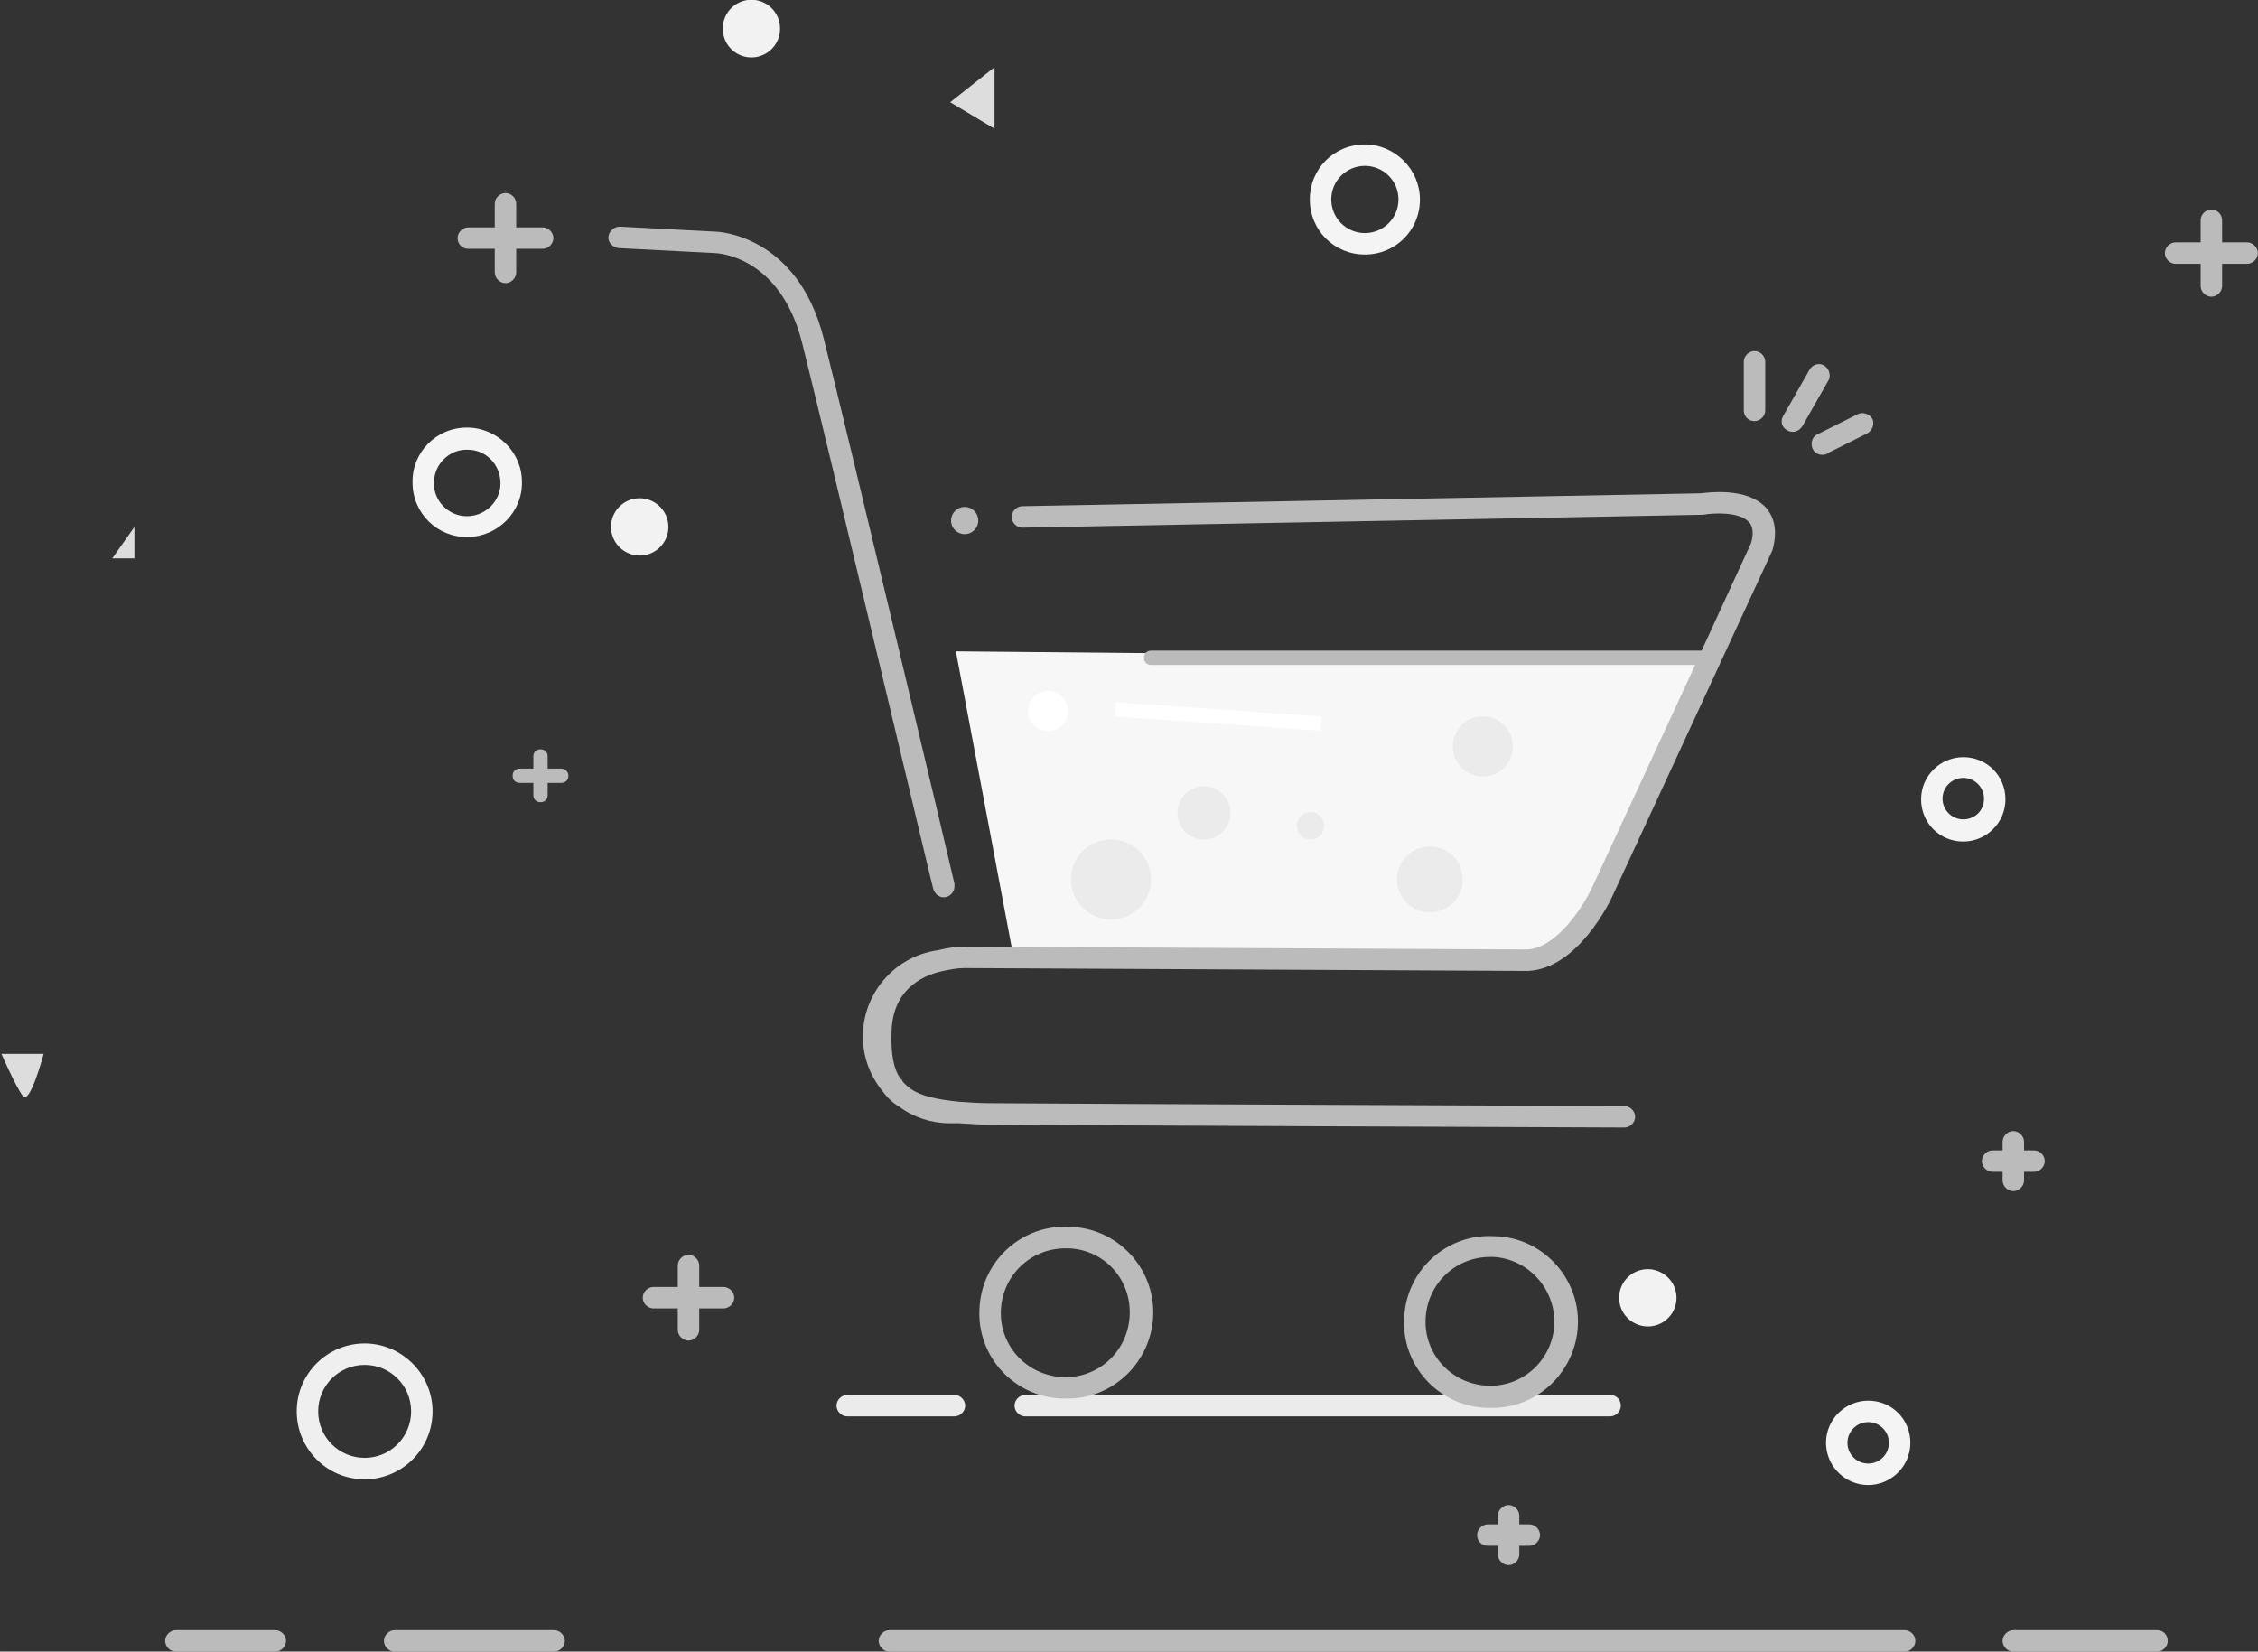 <?xml version="1.0" standalone="no"?><!DOCTYPE svg PUBLIC "-//W3C//DTD SVG 1.1//EN" "http://www.w3.org/Graphics/SVG/1.1/DTD/svg11.dtd"><svg t="1560328721747" class="icon" style="" viewBox="0 0 1400 1024" version="1.1" xmlns="http://www.w3.org/2000/svg" p-id="3206" data-spm-anchor-id="a313x.7781069.0.i0" xmlns:xlink="http://www.w3.org/1999/xlink" width="273.438" height="200"><rect x="0" y="0" width="1400" height="1024" fill="#333333" stroke="none"/><defs><style type="text/css"></style></defs><path d="M591.792 864.859h-66.494c-3.546 0-6.649 3.103-6.649 6.649s3.103 6.649 6.649 6.649h66.494c3.546 0 6.649-3.103 6.649-6.649s-3.103-6.649-6.649-6.649zM998.289 864.859h-362.611c-3.546 0-6.649 3.103-6.649 6.649s3.103 6.649 6.649 6.649h362.611c3.546 0 6.649-3.103 6.649-6.649s-2.66-6.649-6.649-6.649z" fill="#ECEBEB" p-id="3207"></path><path d="M1013.467 820.365a17.732 17.732 0 1 0 16.398-31.445 17.732 17.732 0 1 0-16.398 31.445Z" fill="#F2F2F2" p-id="3208"></path><path d="M1217.274 469.444c-14.185 0-26.154 11.526-26.154 26.154s11.526 26.154 26.154 26.154c14.185 0 26.154-11.526 26.154-26.154s-11.526-26.154-26.154-26.154z m0 38.566c-7.093 0-12.855-5.763-12.855-12.855s5.763-12.855 12.855-12.855c7.093 0 12.855 5.763 12.855 12.855 0 7.536-5.763 12.855-12.855 12.855 0 0.443 0 0.443 0 0zM1158.317 868.405c-14.185 0-26.154 11.526-26.154 26.154 0 14.185 11.526 26.154 26.154 26.154 14.185 0 26.154-11.526 26.154-26.154s-11.526-26.154-26.154-26.154z m0 39.01c-7.093 0-12.855-5.763-12.855-12.855s5.763-12.855 12.855-12.855c7.093 0 12.855 5.763 12.855 12.855s-5.763 12.855-12.855 12.855zM846.241 89.545c-19.061 0-34.133 15.072-34.133 34.133s15.072 34.133 34.133 34.133c19.061 0 34.133-15.072 34.133-34.133 0-18.618-15.515-34.133-34.133-34.133z m0 54.968c-11.526 0-20.835-9.309-20.835-20.835s9.309-20.835 20.835-20.835 20.835 9.309 20.835 20.835-9.309 20.835-20.835 20.835zM289.468 265.087c-19.061 0-34.133 15.515-33.69 34.133 0 19.061 15.515 34.133 34.133 33.69 18.618 0 34.133-15.515 33.69-34.133 0-18.618-15.515-33.69-34.133-33.69z m0 54.968c-11.526 0-20.835-9.752-20.391-20.835 0-11.526 9.752-20.835 20.835-20.391 11.526 0 20.391 9.309 20.391 20.835 0 11.082-9.309 20.391-20.835 20.391z" fill="#F4F4F4" p-id="3209"></path><path d="M226.078 917.167c-23.494 0-42.113-19.061-42.113-42.113 0-23.494 19.061-42.113 42.113-42.113s42.113 19.061 42.113 42.113c0 23.494-19.061 42.113-42.113 42.113z m0-70.926c-15.958 0-28.814 12.855-28.814 28.814s12.855 28.814 28.814 28.814 28.814-12.855 28.814-28.814-12.855-28.814-28.814-28.814z" fill="#EFEFEF" p-id="3210"></path><path d="M465.898 17.732m-17.732 0a17.732 17.732 0 1 0 35.463 0 17.732 17.732 0 1 0-35.463 0Z" fill="#F2F2F2" p-id="3211"></path><path d="M388.427 342.408a17.732 17.732 0 1 0 16.398-31.445 17.732 17.732 0 1 0-16.398 31.445Z" fill="#F2F2F2" p-id="3212"></path><path d="M589.132 63.39l27.484-21.721V79.792zM0.887 653.41h26.154s-8.423 31.917-12.855 26.154-13.299-26.154-13.299-26.154zM69.597 346.21h13.742v-19.505z" fill="#DDDDDD" p-id="3213"></path><path d="M1180.925 1010.701h-629.472c-3.546 0-6.649 3.103-6.649 6.649s3.103 6.649 6.649 6.649h629.472c3.546 0 6.649-3.103 6.649-6.649s-3.103-6.649-6.649-6.649zM1337.406 1010.701h-89.101c-3.546 0-6.649 3.103-6.649 6.649s3.103 6.649 6.649 6.649h89.101c3.546 0 6.649-3.103 6.649-6.649s-2.66-6.649-6.649-6.649zM343.55 1010.701H244.696c-3.546 0-6.649 3.103-6.649 6.649s3.103 6.649 6.649 6.649h98.854c3.546 0 6.649-3.103 6.649-6.649s-3.103-6.649-6.649-6.649zM170.667 1010.701H109.049c-3.546 0-6.649 3.103-6.649 6.649s3.103 6.649 6.649 6.649h61.617c3.546 0 6.649-3.103 6.649-6.649s-3.103-6.649-6.649-6.649zM1393.261 150.275h-15.515v-13.742c0-3.546-3.103-6.649-6.649-6.649s-6.649 3.103-6.649 6.649v13.742h-15.515c-3.546 0-6.649 3.103-6.649 6.649s3.103 6.649 6.649 6.649h15.515V177.316c0 3.546 3.103 6.649 6.649 6.649s6.649-3.103 6.649-6.649v-13.742h15.515c3.546 0 6.649-3.103 6.649-6.649s-3.103-6.649-6.649-6.649zM290.355 154.265h16.402v14.629c0 3.546 3.103 6.649 6.649 6.649s6.649-3.103 6.649-6.649v-14.629h16.402c3.546 0 6.649-3.103 6.649-6.649s-3.103-6.649-6.649-6.649h-16.402v-14.629c0-3.546-3.103-6.649-6.649-6.649s-6.649 3.103-6.649 6.649v14.629h-16.402c-3.546 0-6.649 3.103-6.649 6.649s2.66 6.649 6.649 6.649zM448.61 797.922h-15.072v-13.299c0-3.546-3.103-6.649-6.649-6.649s-6.649 3.103-6.649 6.649v13.299h-15.072c-3.546 0-6.649 3.103-6.649 6.649s3.103 6.649 6.649 6.649h15.072v13.299c0 3.546 3.103 6.649 6.649 6.649s6.649-3.103 6.649-6.649v-13.299h15.072c3.546 0 6.649-3.103 6.649-6.649s-3.103-6.649-6.649-6.649zM922.487 958.393h6.206v5.319c0 3.546 3.103 6.649 6.649 6.649s6.649-3.103 6.649-6.649v-5.319h6.206c3.546 0 6.649-3.103 6.649-6.649s-3.103-6.649-6.649-6.649h-6.206V939.775c0-3.546-3.103-6.649-6.649-6.649s-6.649 3.103-6.649 6.649v5.319h-6.206c-3.546 0-6.649 3.103-6.649 6.649s2.66 6.649 6.649 6.649zM1248.305 738.521c3.546 0 6.649-3.103 6.649-6.649v-5.319h6.206c3.546 0 6.649-3.103 6.649-6.649s-3.103-6.649-6.649-6.649h-6.206v-5.319c0-3.546-3.103-6.649-6.649-6.649s-6.649 3.103-6.649 6.649v5.319h-6.206c-3.546 0-6.649 3.103-6.649 6.649s3.103 6.649 6.649 6.649h6.206v5.319c0 3.546 3.103 6.649 6.649 6.649zM347.983 476.537h-8.423v-7.536c0-2.66-1.773-4.433-4.433-4.433s-4.433 1.773-4.433 4.433v7.536h-8.423c-2.66 0-4.433 1.773-4.433 4.433s1.773 4.433 4.433 4.433h8.423v7.536c0 2.66 1.773 4.433 4.433 4.433s4.433-1.773 4.433-4.433v-7.536h8.423c2.66 0 4.433-1.773 4.433-4.433s-2.216-4.433-4.433-4.433z" fill="#BBBBBB" p-id="3214"></path><path d="M592.679 403.837l471.661 4.433-93.977 181.306-341.333 7.093z" fill="#F7F7F7" p-id="3215"></path><path d="M649.216 453.22a12.412 12.412 0 1 0 1.308-24.79 12.412 12.412 0 1 0-1.308 24.79Z" fill="#FFFFFF" p-id="3216"></path><path d="M691.373 444.279l0.612-8.844 127.357 8.795-0.607 8.844z" fill="#FFFFFF" p-id="3217"></path><path d="M919.384 462.795m-18.618 0a18.618 18.618 0 1 0 37.236 0 18.618 18.618 0 1 0-37.236 0Z" fill="#ECEBEB" p-id="3218"></path><path d="M886.58 545.247m-20.391 0a20.391 20.391 0 1 0 40.783 0 20.391 20.391 0 1 0-40.783 0Z" fill="#ECEBEB" p-id="3219"></path><path d="M688.873 545.247m-24.824 0a24.824 24.824 0 1 0 49.648 0 24.824 24.824 0 1 0-49.648 0Z" fill="#ECEBEB" p-id="3220"></path><path d="M746.5 504.021m-16.402 0a16.402 16.402 0 1 0 32.803 0 16.402 16.402 0 1 0-32.803 0Z" fill="#ECEBEB" p-id="3221"></path><path d="M812.551 512m-8.423 0a8.423 8.423 0 1 0 16.845 0 8.423 8.423 0 1 0-16.845 0Z" fill="#ECEBEB" p-id="3222"></path><path d="M597.674 331.158a8.422 8.422 0 1 0 0.887-16.821 8.422 8.422 0 1 0-0.887 16.821Z" fill="#BBBBBB" p-id="3223"></path><path d="M1087.834 261.098c3.546 0 6.649-3.103 6.649-6.649v-30.144c0-3.546-3.103-6.649-6.649-6.649s-6.649 3.103-6.649 6.649v30.144c0 3.546 2.66 6.649 6.649 6.649zM1130.833 226.521c-3.103-1.773-7.093-0.443-8.866 2.66l-16.402 28.814c-1.773 3.103-0.887 7.093 2.66 8.866 3.103 1.773 7.093 0.887 9.309-2.66l16.402-28.814c1.33-3.103 0-7.093-3.103-8.866zM1160.977 259.768c-1.773-3.103-5.763-4.433-8.866-3.103l-24.824 12.412c-3.546 1.33-4.876 5.319-3.546 8.866 1.33 3.546 5.319 4.876 8.866 3.546 0 0 0.443 0 0.443-0.443l24.824-12.412c3.103-1.773 4.433-5.763 3.103-8.866zM585.143 556.329c3.546 0 6.649-3.103 6.649-6.649v-1.773c-0.443-2.66-66.05-278.386-81.122-338.23-16.402-64.72-66.494-66.05-66.937-66.05l-59.401-3.103c-3.546 0-6.649 2.66-7.093 6.206s2.66 6.649 6.206 7.093l59.844 3.103c0.443 0 40.339 0.887 54.081 55.855 15.072 59.844 80.235 335.127 81.122 337.787 0.887 3.546 3.546 5.763 6.649 5.763zM663.162 760.686c-29.257-1.773-54.525 20.835-55.855 50.535-1.773 29.257 20.835 54.525 50.535 55.855h2.66c29.257 0.887 53.638-22.608 54.525-51.865s-22.608-54.081-51.865-54.525z m37.236 55.411c-1.33 22.165-19.948 39.01-42.113 37.68-22.165-1.33-39.01-19.948-37.68-42.113 1.33-21.278 18.618-37.68 39.896-37.68h2.216c22.165 0.887 39.01 19.505 37.68 42.113 0-0.443 0-0.443 0 0zM926.476 766.448c-29.257-1.773-54.525 20.835-55.855 50.535-1.773 29.257 20.835 54.525 50.535 55.855h2.66c29.257 0.887 53.638-22.608 54.525-51.865s-22.608-54.081-51.865-54.525z m37.236 54.968c-1.33 22.165-19.948 39.01-42.113 37.68-22.165-1.33-39.01-19.948-37.68-42.113 1.33-21.278 18.618-37.68 39.896-37.68h2.216c21.721 1.33 38.566 19.948 37.68 42.113z" fill="#BBBBBB" p-id="3224"></path><path d="M1054.144 305.87L633.905 313.849c-3.546 0-6.649 3.103-6.649 6.649s3.103 6.649 6.649 6.649l421.126-7.979h0.887c7.093-1.33 22.608-1.773 28.371 4.433 2.66 2.66 3.103 7.536 1.33 13.299L1055.03 403.394h-341.333c-2.66 0-4.433 1.773-4.433 4.433s1.773 4.433 4.433 4.433h337.344l-64.277 138.75c-4.876 10.196-21.278 36.793-39.896 37.68l-348.869-1.773c-5.319 0-11.082 0.887-16.402 2.216-29.257 3.99-50.092 31.03-46.102 60.731 1.33 10.196 5.763 19.505 11.969 27.041 2.66 3.546 6.206 7.093 10.196 9.309 8.866 6.649 19.948 10.196 31.03 10.196h5.763c6.649 0.443 13.299 0.887 19.948 0.887 57.184 0.443 389.652 1.773 392.755 1.773 3.546 0 6.649-3.103 6.649-6.649s-3.103-6.649-6.649-6.649-335.571-1.33-392.755-1.773c-6.649 0-12.855-0.443-19.505-0.887-13.742-1.33-23.938-3.546-30.144-7.979-1.773-1.33-3.546-2.66-5.319-4.876v-0.443l-1.33-1.33c-3.99-5.763-5.763-14.629-5.319-28.371 0.443-25.268 17.288-35.02 31.917-38.123 4.433-0.887 8.866-1.773 13.299-1.773l349.313 1.773c31.03-1.33 50.978-43.442 51.865-45.216l99.297-214.552 0.443-0.887c3.103-11.082 1.773-19.948-3.99-26.597-11.969-12.855-35.906-9.309-40.783-8.866z" fill="#BBBBBB" p-id="3225"></path></svg>